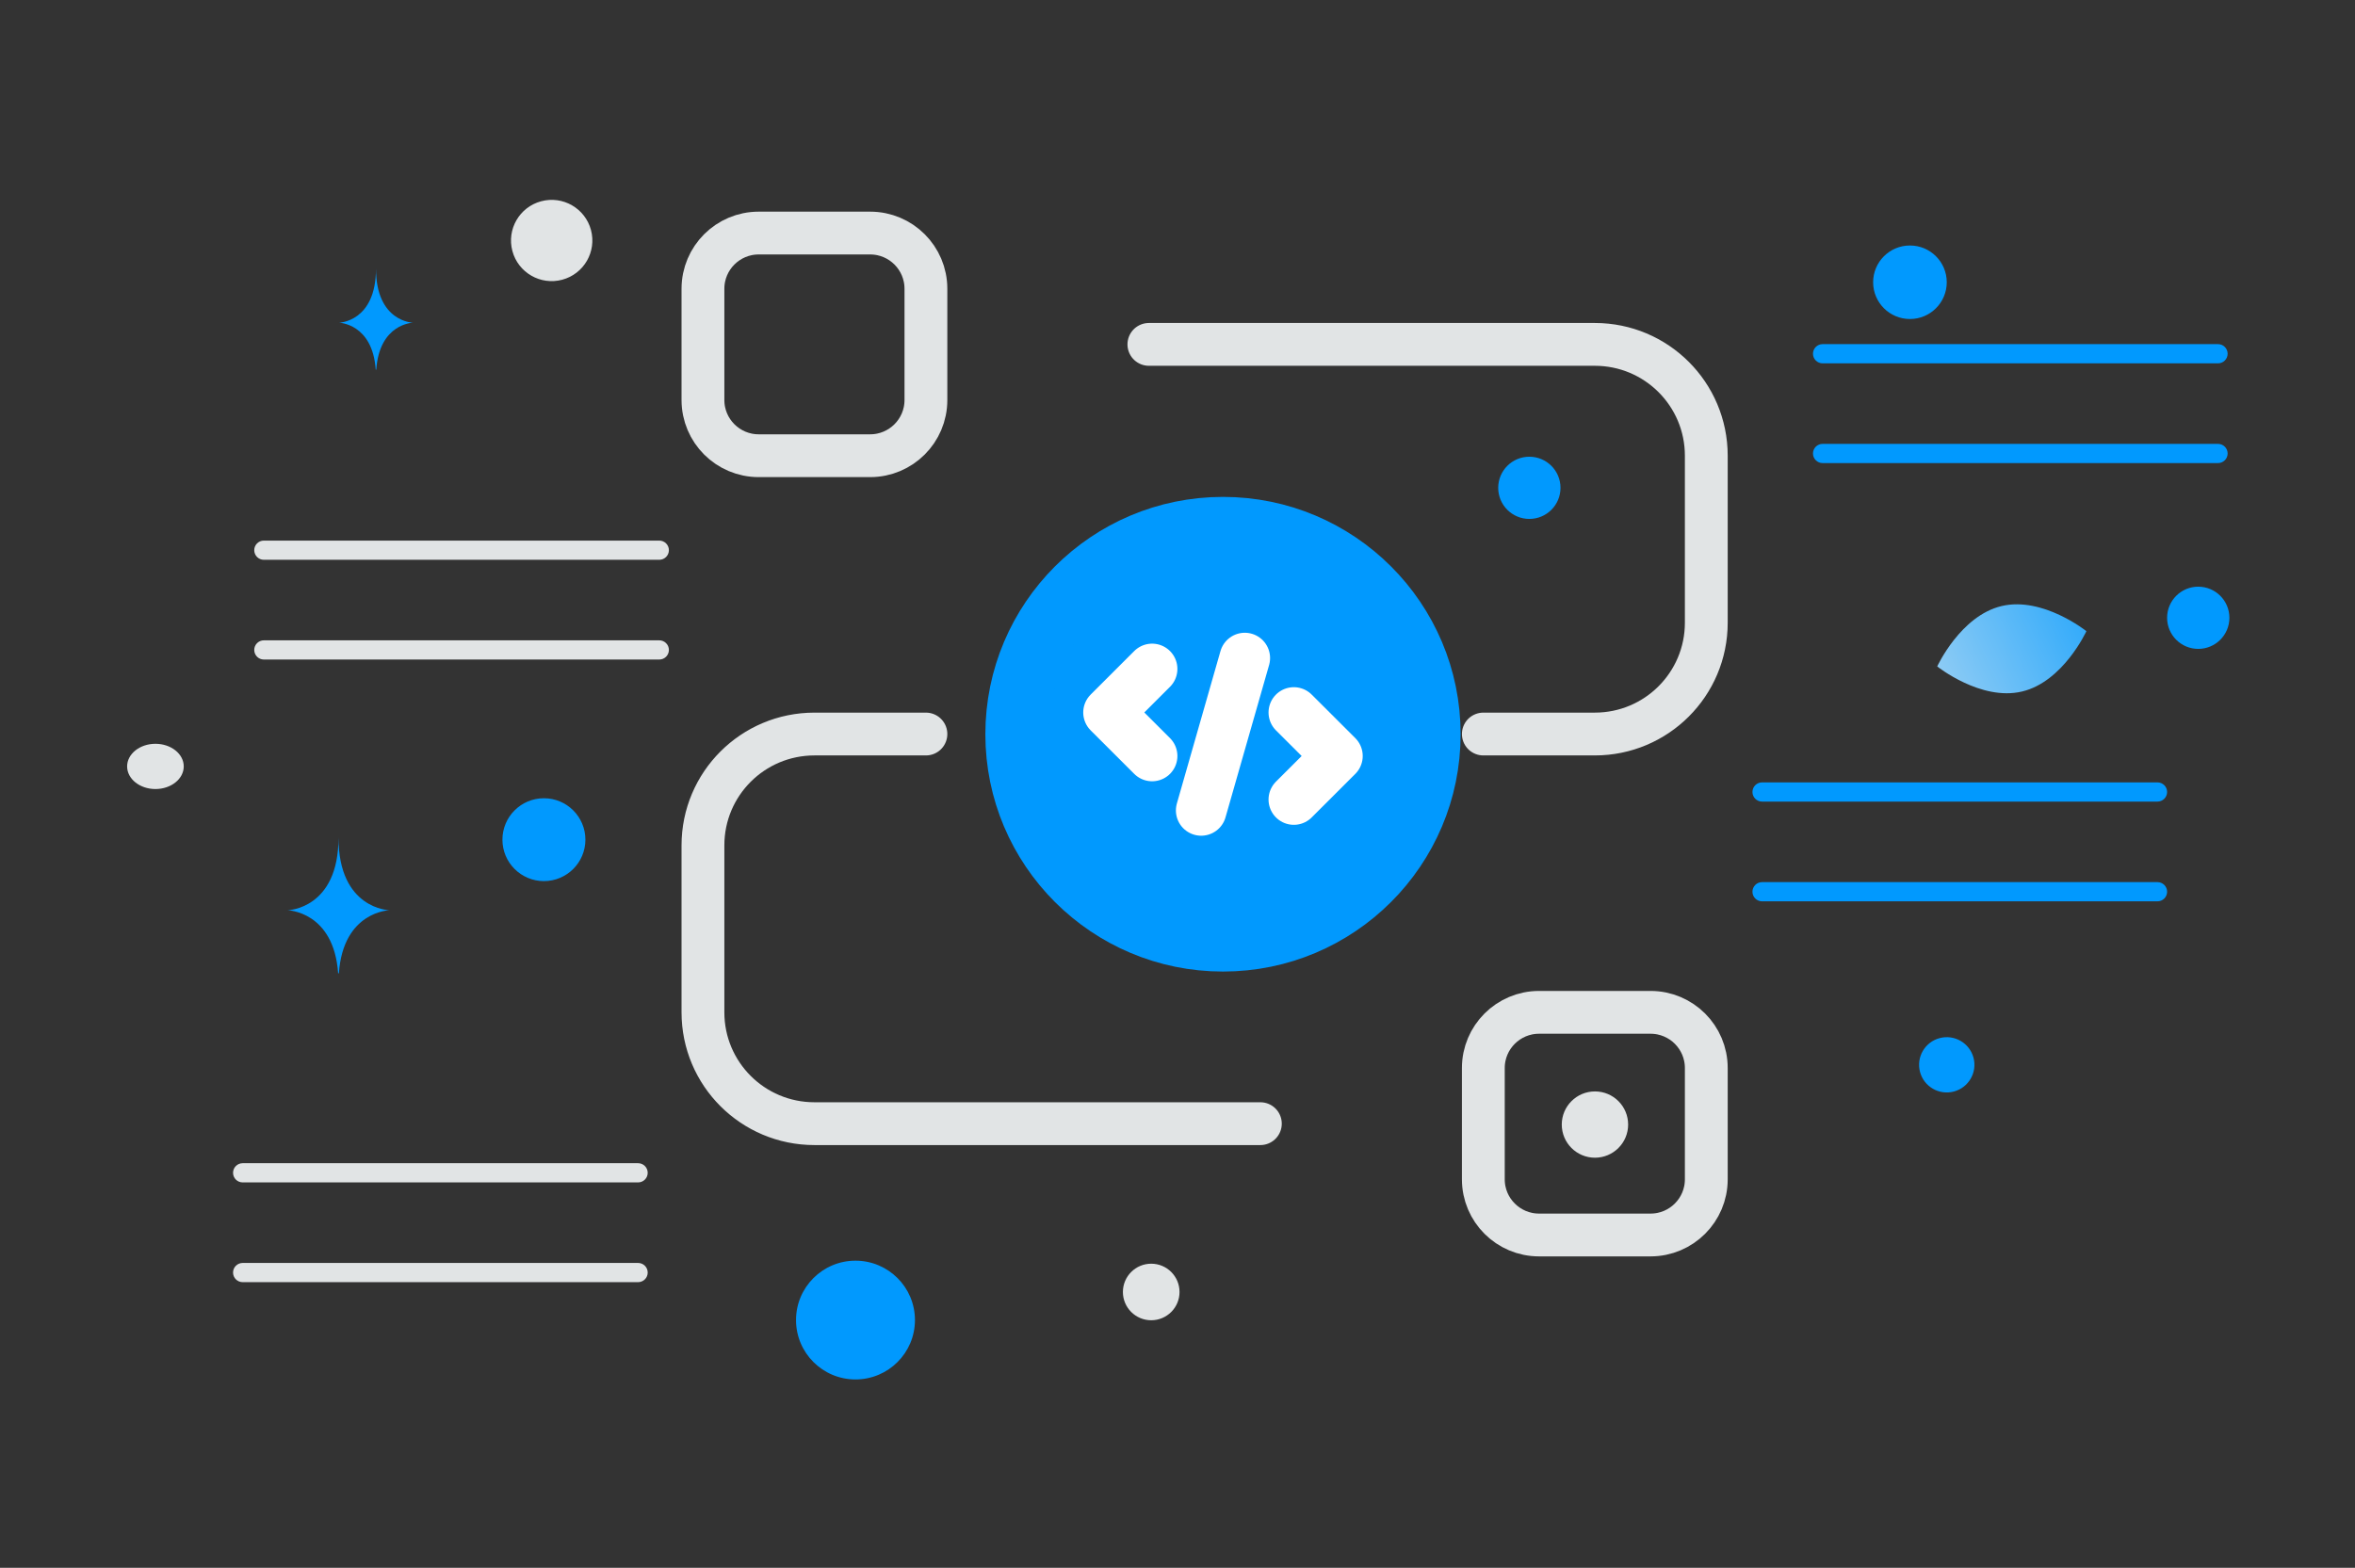 <svg width="440" height="293" viewBox="0 0 440 293" fill="none" xmlns="http://www.w3.org/2000/svg">
<rect x="0" y="0" width="440" height="293" fill="#333333" stroke="none"/>
<g clip-path="url(#clip0_425_126)">
<path d="M287.555 189.194H308.384C314.132 189.194 318.798 193.854 318.798 199.596V220.402C318.798 226.144 314.132 230.804 308.384 230.804H287.555C281.806 230.804 277.14 226.144 277.14 220.402V199.596C277.14 193.854 281.806 189.194 287.555 189.194ZM141.751 43.556H162.58C168.329 43.556 172.995 48.217 172.995 53.959V74.764C172.995 80.507 168.329 85.167 162.58 85.167H141.751C136.002 85.167 131.337 80.507 131.337 74.764V53.959C131.337 48.217 136.002 43.556 141.751 43.556V43.556Z" stroke="#E1E4E5" stroke-width="8" stroke-linecap="round" stroke-linejoin="round"/>
<path d="M214.653 116.375H235.482C241.231 116.375 245.896 121.035 245.896 126.778V147.583C245.896 153.325 241.231 157.986 235.482 157.986H214.653C208.904 157.986 204.238 153.325 204.238 147.583V126.778C204.238 121.035 208.904 116.375 214.653 116.375Z" stroke="#E1E4E5" stroke-width="12" stroke-linecap="round" stroke-linejoin="round"/>
<path d="M214.653 64.361H297.969C309.477 64.361 318.798 73.672 318.798 85.167V116.375C318.798 127.87 309.477 137.18 297.969 137.18H277.14M235.482 209.999H152.166C140.658 209.999 131.337 200.689 131.337 189.194V157.986C131.337 146.491 140.658 137.181 152.166 137.181H172.995" stroke="#E1E4E5" stroke-width="8" stroke-linecap="round" stroke-linejoin="round"/>
<path d="M228.499 175.666C249.757 175.666 266.99 158.452 266.99 137.218C266.99 115.984 249.757 98.77 228.499 98.77C207.24 98.77 190.007 115.984 190.007 137.218C190.007 158.452 207.24 175.666 228.499 175.666Z" fill="#0199FE" stroke="#0199FE" stroke-width="11.812" stroke-linecap="round" stroke-linejoin="round"/>
<path d="M232.572 122.979L224.426 151.459M215.256 141.286L207.113 133.152L215.256 125.014M241.734 149.424L249.881 141.286L241.734 133.152" stroke="white" stroke-width="9.45" stroke-linecap="round" stroke-linejoin="round"/>
<path d="M414.408 64.314H340.528C339.536 64.314 338.731 65.118 338.731 66.109C338.731 67.1 339.536 67.904 340.528 67.904H414.408C415.4 67.904 416.204 67.1 416.204 66.109C416.204 65.118 415.4 64.314 414.408 64.314Z" fill="#0199FE"/>
<path d="M403.098 146.218H329.219C328.226 146.218 327.422 147.022 327.422 148.013C327.422 149.004 328.226 149.807 329.219 149.807H403.098C404.09 149.807 404.895 149.004 404.895 148.013C404.895 147.022 404.09 146.218 403.098 146.218Z" fill="#0199FE"/>
<path d="M123.178 101.03H49.299C48.306 101.03 47.502 101.833 47.502 102.824C47.502 103.816 48.306 104.619 49.299 104.619H123.178C124.17 104.619 124.975 103.816 124.975 102.824C124.975 101.833 124.17 101.03 123.178 101.03Z" fill="#E1E4E5"/>
<path d="M119.219 217.389H45.34C44.347 217.389 43.543 218.193 43.543 219.184C43.543 220.175 44.347 220.979 45.34 220.979H119.219C120.211 220.979 121.016 220.175 121.016 219.184C121.016 218.193 120.211 217.389 119.219 217.389Z" fill="#E1E4E5"/>
<path d="M414.408 82.955H340.528C339.536 82.955 338.731 83.758 338.731 84.749C338.731 85.74 339.536 86.544 340.528 86.544H414.408C415.4 86.544 416.204 85.74 416.204 84.749C416.204 83.758 415.4 82.955 414.408 82.955Z" fill="#0199FE"/>
<path d="M403.098 164.858H329.219C328.226 164.858 327.422 165.661 327.422 166.653C327.422 167.644 328.226 168.447 329.219 168.447H403.098C404.09 168.447 404.895 167.644 404.895 166.653C404.895 165.661 404.09 164.858 403.098 164.858Z" fill="#0199FE"/>
<path d="M123.178 119.67H49.299C48.306 119.67 47.502 120.473 47.502 121.465C47.502 122.456 48.306 123.259 49.299 123.259H123.178C124.17 123.259 124.975 122.456 124.975 121.465C124.975 120.473 124.17 119.67 123.178 119.67Z" fill="#E1E4E5"/>
<path d="M119.219 236.03H45.34C44.347 236.03 43.543 236.833 43.543 237.824C43.543 238.815 44.347 239.619 45.34 239.619H119.219C120.211 239.619 121.016 238.815 121.016 237.824C121.016 236.833 120.211 236.03 119.219 236.03Z" fill="#E1E4E5"/>
<path d="M373.982 113.26C381.677 111.439 389.815 117.957 389.815 117.957C389.815 117.957 385.472 127.424 377.775 129.239C370.08 131.06 361.944 124.547 361.944 124.547C361.944 124.547 366.288 115.081 373.982 113.26Z" fill="url(#paint0_linear_425_126)"/>
<path d="M101.623 164.667C105.904 164.667 109.374 161.201 109.374 156.925C109.374 152.649 105.904 149.183 101.623 149.183C97.342 149.183 93.872 152.649 93.872 156.925C93.872 161.201 97.342 164.667 101.623 164.667Z" fill="#0199FE"/>
<path d="M410.714 109.644C413.928 109.644 416.533 112.246 416.533 115.457C416.533 118.667 413.928 121.269 410.714 121.269C407.5 121.269 404.895 118.667 404.895 115.457C404.895 112.246 407.5 109.644 410.714 109.644Z" fill="#0199FE"/>
<path d="M285.739 85.356C288.953 85.356 291.558 87.958 291.558 91.168C291.558 94.379 288.953 96.981 285.739 96.981C282.525 96.981 279.92 94.379 279.92 91.168C279.92 87.958 282.525 85.356 285.739 85.356Z" fill="#0199FE"/>
<path d="M159.836 235.606C165.971 235.606 170.946 240.574 170.946 246.703C170.946 252.832 165.971 257.8 159.836 257.8C153.7 257.8 148.726 252.832 148.726 246.703C148.726 240.574 153.7 235.606 159.836 235.606Z" fill="#0199FE"/>
<path d="M297.995 203.974C301.42 203.974 304.196 206.747 304.196 210.167C304.196 213.588 301.42 216.361 297.995 216.361C294.571 216.361 291.795 213.588 291.795 210.167C291.795 206.747 294.571 203.974 297.995 203.974Z" fill="#E1E4E5"/>
<path d="M215.089 236.171C218.011 236.171 220.379 238.537 220.379 241.455C220.379 244.373 218.011 246.739 215.089 246.739C212.167 246.739 209.799 244.373 209.799 241.455C209.799 238.537 212.167 236.171 215.089 236.171Z" fill="#E1E4E5"/>
<path d="M358.731 200.338C357.992 197.583 359.629 194.752 362.387 194.013C365.145 193.275 367.98 194.91 368.719 197.665C369.458 200.42 367.821 203.252 365.063 203.99C362.305 204.728 359.47 203.093 358.731 200.338Z" fill="#0199FE"/>
<path d="M356.847 45.88C360.646 45.88 363.725 48.956 363.725 52.75C363.725 56.544 360.646 59.62 356.847 59.62C353.049 59.62 349.97 56.544 349.97 52.75C349.97 48.956 353.049 45.88 356.847 45.88Z" fill="#0199FE"/>
<path d="M29.041 139.006C31.963 139.006 34.331 140.898 34.331 143.233C34.331 145.568 31.963 147.461 29.041 147.461C26.119 147.461 23.751 145.568 23.751 143.233C23.751 140.898 26.119 139.006 29.041 139.006Z" fill="#E1E4E5"/>
<path d="M95.733 46.911C94.647 42.861 97.053 38.699 101.107 37.614C105.161 36.528 109.329 38.932 110.415 42.981C111.501 47.031 109.095 51.193 105.041 52.278C100.987 53.364 96.82 50.96 95.733 46.911Z" fill="#E1E4E5"/>
<path d="M63.316 181.891H63.177C62.357 170.293 53.722 170.114 53.722 170.114C53.722 170.114 63.245 169.929 63.245 156.526C63.245 169.929 72.767 170.114 72.767 170.114C72.767 170.114 64.135 170.293 63.316 181.891V181.891ZM70.299 69.084H70.199C69.604 60.442 63.335 60.309 63.335 60.309C63.335 60.309 70.248 60.17 70.248 50.186C70.248 60.17 77.16 60.309 77.16 60.309C77.16 60.309 70.894 60.442 70.299 69.084V69.084Z" fill="#0199FE"/>
</g>
<defs>
<linearGradient id="paint0_linear_425_126" x1="402.958" y1="108.732" x2="335.627" y2="140.578" gradientUnits="userSpaceOnUse">
<stop stop-color="#0199FE"/>
<stop offset="1" stop-color="#EEEEEE"/>
</linearGradient>
<clipPath id="clip0_425_126">
<rect width="440" height="293" fill="white"/>
</clipPath>
</defs>
</svg>
